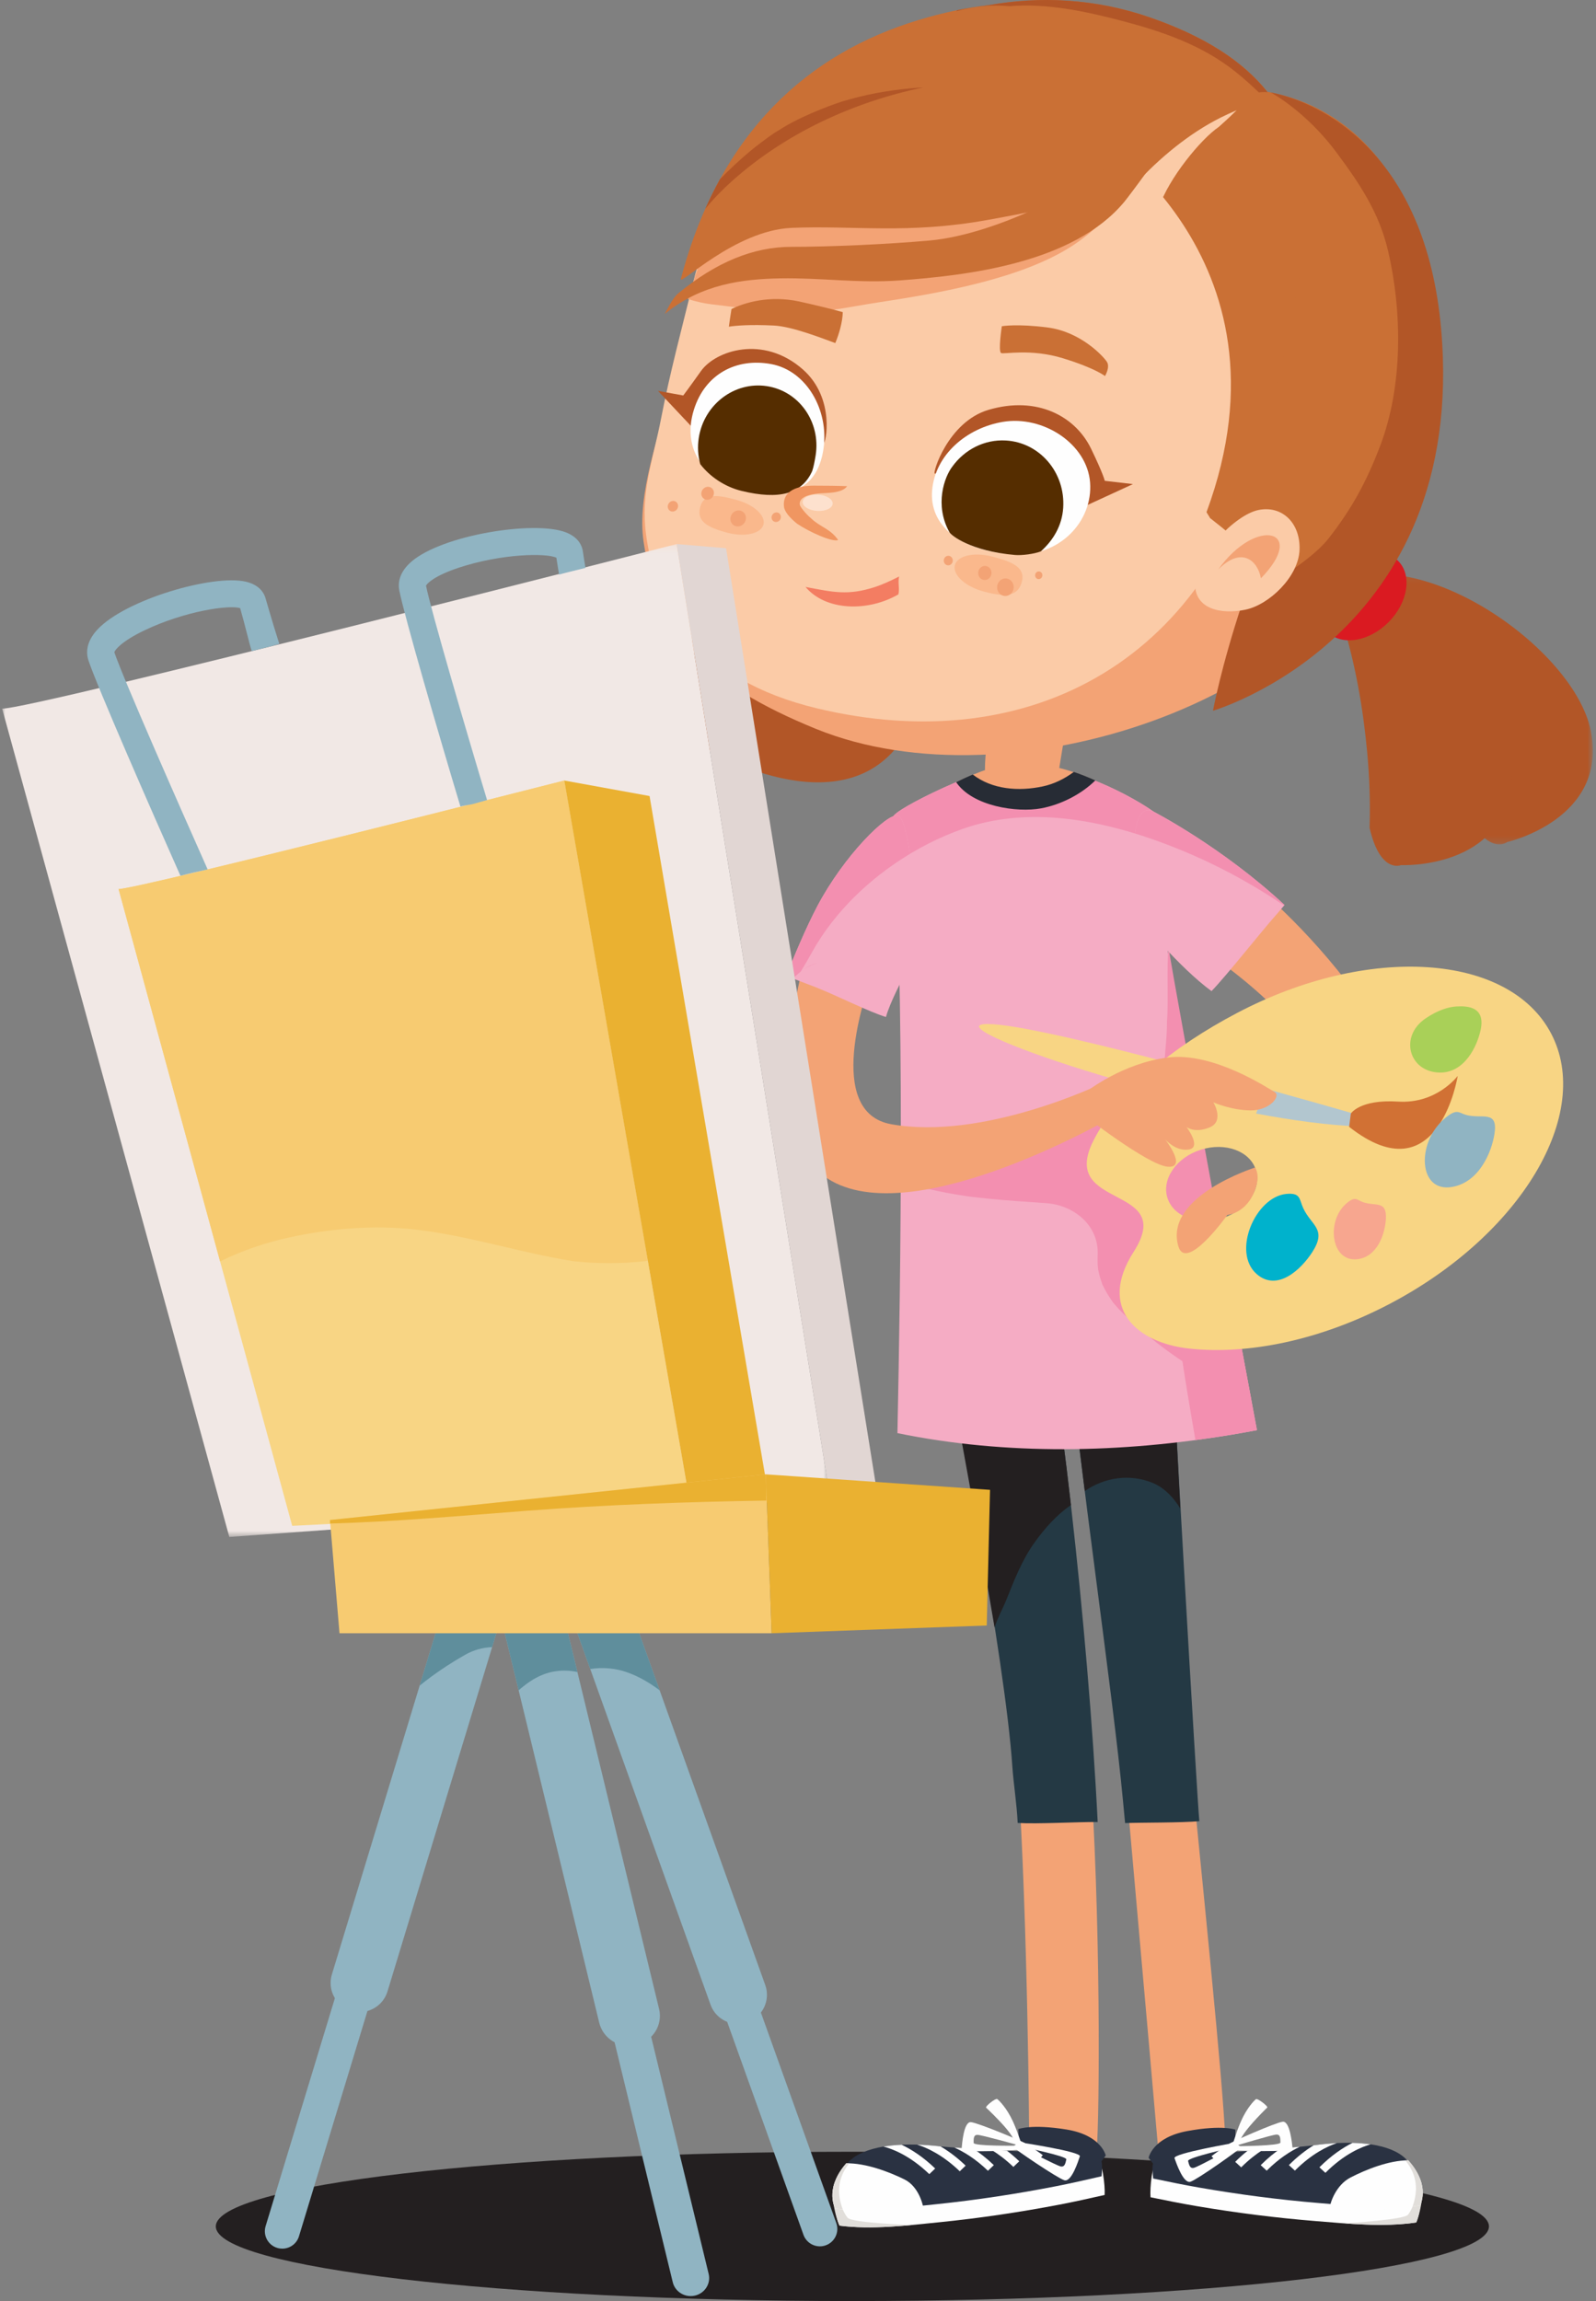 <svg width="240px" height="346px" viewBox="0 0 240 346" version="1.1" xmlns="http://www.w3.org/2000/svg" xmlns:xlink="http://www.w3.org/1999/xlink">
    <rect x="0" y="0" width="240" height="346" fill="#808080" stroke="none"/>
    <defs>
        <polygon id="path-1" points="0.139 0.129 41.296 0.129 41.296 40.787 0.139 40.787"></polygon>
        <polygon id="path-3" points="0.321 0.16 0.481 0.16 0.481 0.321 0.321 0.321"></polygon>
        <polygon id="path-5" points="0 0.122 124.409 0.122 124.409 149.415 0 149.415"></polygon>
    </defs>
    <g id="SU-Main" stroke="none" stroke-width="1" fill="none" fill-rule="evenodd">
        <g id="SU-login-Kids" transform="translate(-1000, -50)">
            <g id="Group-236" transform="translate(1000, 50)">
                <path d="M223.902,334.767 C223.902,340.966 181.045,345.991 128.178,345.991 C75.311,345.991 32.454,340.966 32.454,334.767 C32.454,328.569 75.311,323.544 128.178,323.544 C181.045,323.544 223.902,328.569 223.902,334.767" id="Fill-1" fill="#231F20"></path>
                <path d="M154.767,322.142 C154.767,322.142 154.586,289.159 153.033,265.865 C151.969,249.914 148.556,215.886 146.045,204.943 C143.893,195.562 148.387,193.94 150.703,199.119 C157.17,213.578 162.361,239.666 164.092,267.941 C165.687,293.98 165.241,322.449 164.869,323.308 C164.093,325.1 155.155,326.622 154.767,322.142" id="Fill-3" fill="#F3A375"></path>
                <path d="M174.194,323.502 C174.194,323.502 171.863,296.887 169.455,269.83 C168.039,253.916 165.736,224.145 164.457,208.739 C163.659,199.144 167.329,197.34 168.963,202.775 C171.937,212.662 175.97,234.047 178.468,259.199 C182.372,298.503 184.441,318.974 184.296,324.279 C184.243,326.235 175.36,333.798 174.194,323.502" id="Fill-5" fill="#F3A375"></path>
                <path d="M152.231,265.605 C152.403,268.183 152.917,271.358 153.033,274.105 C156.003,274.287 162.093,273.934 165.064,273.964 C163.637,245.122 159.041,204.415 155.544,190.428 C154.168,184.924 138.822,188.818 140.974,198.199 C143.485,209.143 151.168,249.654 152.231,265.605" id="Fill-7" fill="#243944"></path>
                <path d="M151.321,240.576 C152.49,237.652 153.703,234.53 155.563,231.947 C157.213,229.655 158.929,227.773 161.043,226.3 C159.287,210.905 157.28,197.373 155.544,190.428 C154.168,184.924 138.822,188.818 140.974,198.199 C142.665,205.567 146.54,226.971 149.558,244.702 C149.918,243.481 150.848,241.759 151.321,240.576" id="Fill-9" fill="#231F20"></path>
                <path d="M168.873,270.801 C168.974,271.892 169.079,273.003 169.186,274.122 C171.915,274.031 177.635,274.084 180.351,273.838 C180.06,271.265 176.136,204.027 175.942,196.256 C175.801,190.582 159.993,193.85 160.79,203.444 C162.069,218.85 167.396,254.893 168.873,270.801" id="Fill-11" fill="#243944"></path>
                <path d="M163.123,224.199 C166.07,222.135 169.957,221.548 173.404,223.003 C175.158,223.744 176.534,225.253 177.491,226.833 C176.743,212.454 176.021,199.4 175.942,196.256 C175.8,190.582 159.993,193.85 160.79,203.444 C161.216,208.575 162.091,215.996 163.123,224.199" id="Fill-13" fill="#231F20"></path>
                <path d="M134.952,215.489 C151.409,218.868 168.625,218.475 185.202,215.725 C186.478,215.514 187.749,215.282 189.017,215.041 C184.825,192.498 176.888,151.363 175.781,144.176 C173.196,127.387 174.535,122.822 173.427,122.018 C170.741,120.069 161.278,114.672 152.748,114.817 C148.526,114.888 134.201,121.714 134.283,122.882 C136.056,148.299 135.448,191.925 134.952,215.489" id="Fill-15" fill="#F5ACC4"></path>
                <path d="M144.783,124.626 C154.109,121.343 164.402,123.043 173.518,126.265 C173.689,126.325 173.857,126.389 174.027,126.451 C173.928,123.586 173.944,122.392 173.427,122.018 C170.741,120.069 161.278,114.672 152.748,114.816 C148.526,114.888 134.201,121.714 134.283,122.882 C134.434,125.051 134.568,127.355 134.686,129.765 C137.865,127.6 141.298,125.853 144.783,124.626" id="Fill-17" fill="#F38FB0"></path>
                <path d="M168.031,162.641 C157.187,166.963 146.276,171.129 135.46,175.473 C135.458,176.19 135.456,176.909 135.453,177.623 C136.781,178.058 138.129,178.435 139.491,178.75 C141.378,179.187 143.283,179.547 145.198,179.834 C145.372,179.86 145.646,179.898 145.889,179.931 C146.032,179.949 146.175,179.969 146.319,179.985 C147.112,180.079 147.905,180.167 148.699,180.245 C151.583,180.529 154.473,180.71 157.363,180.915 C161.441,181.203 165.22,184.203 165.071,188.623 C165.055,189.12 165.037,189.619 165.063,190.117 C165.074,190.338 165.126,190.747 165.156,190.99 C165.246,191.428 165.352,191.863 165.486,192.29 C165.576,192.576 165.671,192.863 165.77,193.147 C166.101,193.808 166.451,194.46 166.857,195.079 C167.03,195.344 167.208,195.607 167.39,195.867 C167.891,196.453 168.406,197.03 168.96,197.568 C170.139,198.715 171.401,199.787 172.66,200.845 C173.11,201.223 173.565,201.596 174.023,201.965 C174.349,202.21 175.217,202.874 175.455,203.045 C176.829,204.031 178.225,204.984 179.659,205.88 C182.413,207.599 185.257,209.176 188.184,210.58 C185.515,196.326 181.817,176.97 179.13,162.641 L168.031,162.641 Z" id="Fill-19" fill="#F38FB0"></path>
                <path d="M175.727,142.594 C175.406,145.08 175.727,150.613 175.486,153.58 C175.496,156.422 175.085,158.436 175.073,161.28 C175.032,170.374 175.045,179.486 175.827,188.554 C176.627,197.843 178.117,207.044 179.71,216.225 C179.728,216.328 179.744,216.431 179.762,216.535 C181.582,216.293 183.396,216.025 185.202,215.725 C186.478,215.514 187.748,215.282 189.017,215.041 C185.027,193.585 177.383,152.434 175.727,142.594" id="Fill-21" fill="#F38FB0"></path>
                <path d="M148.236,116.323 C147.568,115.825 149.84,100.458 149.84,100.458 L161.608,101.274 L159.01,117.173 C159.01,117.173 153.701,120.39 148.236,116.323" id="Fill-23" fill="#F3A375"></path>
                <path d="M156.505,121.266 C159.423,120.743 162.401,119.285 164.516,117.284 C161.207,115.821 156.95,114.577 152.681,114.649 C150.921,114.679 147.075,116.039 143.978,117.529 C146.39,120.994 152.985,121.896 156.505,121.266" id="Fill-25" fill="#F3A375"></path>
                <path d="M156.821,118.244 C153.155,119.03 149.201,118.707 146.28,116.462 C145.43,116.821 144.583,117.21 143.784,117.608 C146.242,121.261 152.961,122.211 156.548,121.547 C159.521,120.996 162.555,119.459 164.71,117.35 C163.709,116.892 162.621,116.456 161.475,116.069 C160.074,117.111 158.503,117.884 156.821,118.244" id="Fill-27" fill="#272C35"></path>
                <path d="M197.908,333.972 C191.886,333.487 185.859,332.721 179.916,331.713 C177.732,331.343 175.179,330.835 173.015,330.389 C172.887,329.039 173.262,325.085 174.087,324.868 C176.068,324.347 193.079,326.029 197.202,325.486 C203.729,324.625 209.504,323.056 211.689,325.188 C214.159,327.599 213.77,332.408 212.969,334.174 C208.102,334.914 202.621,334.352 197.908,333.972" id="Fill-29" fill="#FEFEFE"></path>
                <path d="M212.889,326.977 C213.295,329.36 212.731,331.697 211.741,333 C211.154,333.774 202.843,334.252 202.216,334.314 C205.783,334.568 209.528,334.697 212.969,334.174 C213.601,332.779 214.692,327.879 212.889,326.977" id="Fill-31" fill="#E1DEDA"></path>
                <path d="M172.726,324.457 C172.726,324.457 173.283,321.391 178.565,320.427 C183.847,319.463 185.777,320.221 185.777,320.221 L185.719,323.566 C190.655,323.193 195.681,322.823 197.65,322.559 C204.193,321.681 209.197,322.421 211.388,324.608 C213.866,327.081 214.261,329.664 213.46,331.475 C208.582,332.229 203.088,331.65 198.363,331.258 C192.327,330.757 186.286,329.967 180.329,328.93 C178.139,328.55 175.58,328.028 173.41,327.569 C173.33,326.707 173.242,325.879 173.387,325.322 L172.726,324.457 Z" id="Fill-33" fill="#2A3242"></path>
                <path d="M203.072,327.423 C205.393,326.222 208.874,324.828 211.765,324.832 C214.013,327.288 214.352,329.81 213.566,331.602 C209.309,332.265 204.234,332.609 199.935,332.244 C199.948,331.238 200.916,328.539 203.072,327.423" id="Fill-35" fill="#FEFEFE"></path>
                <path d="M211.765,324.832 C211.621,324.832 211.475,324.836 211.328,324.844 C213.178,327.088 213.239,329.48 212.419,331.752 C212.804,331.709 213.188,331.661 213.565,331.602 C214.352,329.811 214.013,327.288 211.765,324.832" id="Fill-37" fill="#E1DEDA"></path>
                <path d="M198.406,325.884 C200.234,324.053 201.964,322.918 203.382,322.208 C204.356,322.232 205.269,322.306 206.112,322.429 C204.813,322.79 202.19,323.826 199.307,326.713 L198.406,325.884 Z" id="Fill-39" fill="#FEFEFE"></path>
                <path d="M193.818,325.549 C195.137,324.229 196.405,323.272 197.542,322.572 C197.577,322.568 197.618,322.563 197.65,322.559 C198.834,322.4 199.965,322.296 201.041,322.242 C199.634,322.711 197.277,323.817 194.72,326.379 L193.818,325.549 Z" id="Fill-41" fill="#FEFEFE"></path>
                <path d="M189.578,325.56 C190.632,324.505 191.652,323.684 192.601,323.038 C193.66,322.952 194.63,322.87 195.466,322.792 C194.103,323.43 192.347,324.519 190.479,326.389 L189.578,325.56 Z" id="Fill-43" fill="#FEFEFE"></path>
                <path d="M185.744,325.059 C186.367,324.436 186.976,323.9 187.568,323.426 C188.36,323.367 189.141,323.307 189.903,323.249 C188.902,323.887 187.796,324.736 186.645,325.888 L185.744,325.059 Z" id="Fill-45" fill="#FEFEFE"></path>
                <path d="M182.185,324.212 C183.458,323.201 184.661,322.455 185.748,321.904 L185.724,323.296 C184.868,323.77 183.948,324.366 182.979,325.136 L182.185,324.212 Z" id="Fill-47" fill="#FEFEFE"></path>
                <path d="M184.63,322.465 C184.893,322.198 191.814,319.144 192.892,319.026 C193.969,318.909 194.287,322.246 194.371,322.994 C194.455,323.742 185.35,323.332 185.35,323.332 L184.562,322.467 L186.009,322.707 C186.009,322.707 192.559,322.671 192.546,322.152 C192.532,321.633 192.581,320.939 191.952,320.957 C191.322,320.975 185.961,322.6 185.961,322.6 L184.63,322.465 Z" id="Fill-49" fill="#FEFEFE"></path>
                <path d="M186.624,322.886 C186.417,323.204 180.09,327.699 179.023,328.05 C177.956,328.401 176.874,325.217 176.618,324.506 C176.362,323.796 185.695,322.199 185.695,322.199 L186.692,322.869 L185.169,322.952 C185.169,322.952 178.531,324.424 178.662,324.927 C178.794,325.43 178.902,326.117 179.537,325.961 C180.172,325.805 185.241,323.046 185.241,323.046 L186.624,322.886 Z" id="Fill-51" fill="#FEFEFE"></path>
                <path d="M190.573,316.881 C190.573,316.881 188.632,318.767 187.477,320.249 C186.321,321.731 186.164,322.579 186.164,322.579 L185.164,323.136 C185.164,323.136 185.827,320.773 186.57,319.055 C187.471,316.97 188.635,315.793 188.869,315.634 C189.104,315.474 190.647,316.65 190.573,316.881" id="Fill-53" fill="#FEFEFE"></path>
                <path d="M141.294,334.138 C147.304,333.529 153.315,332.638 159.235,331.508 C161.411,331.093 163.953,330.533 166.108,330.041 C166.207,328.689 165.751,324.744 164.922,324.544 C162.93,324.064 145.958,326.097 141.825,325.638 C135.281,324.912 129.475,323.463 127.335,325.639 C124.914,328.101 125.403,332.901 126.24,334.65 C131.121,335.289 136.589,334.614 141.294,334.138" id="Fill-55" fill="#FEFEFE"></path>
                <path d="M126.171,327.453 C125.815,329.844 126.436,332.161 127.443,333.452 C128.055,334.235 136.365,334.519 136.993,334.568 C133.433,334.895 129.691,335.102 126.24,334.65 C125.579,333.268 124.387,328.392 126.171,327.453" id="Fill-57" fill="#E1DEDA"></path>
                <path d="M166.274,324.106 C166.274,324.106 165.654,321.052 160.353,320.196 C155.052,319.341 153.138,320.139 153.138,320.139 L153.265,323.482 C148.323,323.211 143.291,322.945 141.316,322.722 C134.757,321.978 129.768,322.822 127.623,325.053 C125.197,327.576 124.855,330.168 125.694,331.961 C130.586,332.615 136.067,331.923 140.782,331.433 C146.807,330.808 152.831,329.894 158.765,328.735 C160.947,328.309 163.494,327.734 165.654,327.23 C165.717,326.367 165.787,325.537 165.631,324.984 L166.274,324.106 Z" id="Fill-59" fill="#2A3242"></path>
                <path d="M135.996,327.696 C133.65,326.543 130.141,325.221 127.251,325.285 C125.054,327.787 124.767,330.316 125.591,332.09 C129.86,332.666 134.643,333.086 138.934,332.633 C138.9,331.627 138.174,328.768 135.996,327.696" id="Fill-61" fill="#FEFEFE"></path>
                <path d="M127.251,325.285 C127.395,325.282 127.541,325.283 127.689,325.288 C125.885,327.57 125.874,329.962 126.739,332.217 C126.354,332.182 125.97,332.142 125.59,332.091 C124.767,330.316 125.054,327.787 127.251,325.285" id="Fill-63" fill="#E1DEDA"></path>
                <path d="M140.629,326.062 C138.763,324.268 137.01,323.169 135.579,322.489 C134.605,322.533 133.694,322.625 132.854,322.766 C134.16,323.101 136.804,324.082 139.746,326.909 L140.629,326.062 Z" id="Fill-65" fill="#FEFEFE"></path>
                <path d="M145.209,325.632 C143.863,324.339 142.576,323.409 141.424,322.733 C141.39,322.729 141.349,322.725 141.316,322.722 C140.129,322.587 138.996,322.506 137.919,322.474 C139.336,322.915 141.715,323.972 144.325,326.48 L145.209,325.632 Z" id="Fill-67" fill="#FEFEFE"></path>
                <path d="M149.448,325.555 C148.373,324.522 147.336,323.723 146.374,323.096 C145.313,323.032 144.342,322.97 143.505,322.909 C144.88,323.519 146.658,324.571 148.564,326.403 L149.448,325.555 Z" id="Fill-69" fill="#FEFEFE"></path>
                <path d="M153.271,324.976 C152.636,324.365 152.015,323.842 151.414,323.38 C150.621,323.337 149.839,323.294 149.076,323.251 C150.09,323.869 151.213,324.696 152.387,325.823 L153.271,324.976 Z" id="Fill-71" fill="#FEFEFE"></path>
                <path d="M156.812,324.055 C155.518,323.071 154.301,322.35 153.202,321.821 L153.255,323.212 C154.12,323.669 155.053,324.246 156.037,324.995 L156.812,324.055 Z" id="Fill-73" fill="#FEFEFE"></path>
                <path d="M154.332,322.359 C154.063,322.097 147.08,319.186 146,319.091 C144.921,318.996 144.672,322.339 144.603,323.089 C144.535,323.838 153.63,323.24 153.63,323.24 L154.399,322.359 L152.958,322.629 C152.958,322.629 146.408,322.729 146.411,322.21 C146.414,321.69 146.35,320.998 146.98,321.003 C147.611,321.008 153.003,322.521 153.003,322.521 L154.332,322.359 Z" id="Fill-75" fill="#FEFEFE"></path>
                <path d="M152.347,322.82 C152.56,323.134 158.979,327.498 160.052,327.827 C161.126,328.156 162.143,324.951 162.384,324.234 C162.625,323.519 153.261,322.115 153.261,322.115 L152.279,322.805 L153.803,322.857 C153.803,322.857 160.47,324.191 160.348,324.697 C160.227,325.203 160.133,325.892 159.495,325.749 C158.857,325.607 153.732,322.952 153.732,322.952 L152.347,322.82 Z" id="Fill-77" fill="#FEFEFE"></path>
                <path d="M148.274,316.899 C148.274,316.899 150.254,318.744 151.44,320.202 C152.626,321.66 152.8,322.505 152.8,322.505 L153.812,323.041 C153.812,323.041 153.1,320.692 152.322,318.989 C151.378,316.924 150.191,315.771 149.952,315.617 C149.715,315.462 148.196,316.67 148.274,316.899" id="Fill-79" fill="#FEFEFE"></path>
                <path d="M173.899,122.49 C173.899,122.49 191.382,131.669 204.932,150.9 C218.482,170.132 211.051,179.311 203.621,178.437 C196.19,177.562 195.782,177.975 195.782,177.975 L191.897,174.089 C191.897,174.089 201.265,170.34 198.89,162.239 C195.423,150.412 174.218,138.538 174.218,138.538 C174.218,138.538 169.965,119.867 173.899,122.49" id="Fill-81" fill="#F3A375"></path>
                <path d="M182.183,149.029 C184.497,146.634 189.575,140.183 191.783,137.694 C192.218,137.203 192.644,136.704 193.063,136.199 C193.091,136.161 193.123,136.117 193.156,136.072 C183.726,127.315 173.427,122.018 173.427,122.018 C168.376,119.881 171.499,138.344 171.499,138.344 C171.499,138.344 177.329,145.483 182.183,149.029" id="Fill-83" fill="#F5ACC4"></path>
                <path d="M173.518,126.265 C180.567,128.756 187.023,132.051 193.095,136.155 C193.115,136.128 193.134,136.102 193.156,136.072 C183.726,127.315 173.427,122.018 173.427,122.018 C171.738,121.303 170.963,122.894 170.68,125.327 C171.637,125.622 172.584,125.935 173.518,126.265" id="Fill-85" fill="#F38FB0"></path>
                <path d="M134.005,169.038 C124.034,167.237 129.916,149.831 131.479,145.726 C133.043,141.621 135.873,137.351 135.873,137.351 C135.873,137.351 136.747,122.49 134.966,122.644 C133.422,122.219 126.04,130.573 122.932,138.538 C118.441,150.044 115.057,171.992 125.069,177.586 C138.279,184.968 167.808,167.679 167.808,167.679 L165.476,163.016 C165.476,163.016 147.829,171.536 134.005,169.038" id="Fill-87" fill="#F3A375"></path>
                <path d="M123.379,148.736 C125.485,149.566 131.056,152.302 133.228,152.914 C133.847,150.657 135.858,146.917 136.336,145.92 C138.667,141.064 137.89,137.955 137.89,137.955 C137.89,137.955 136.747,122.49 134.966,122.644 C133.422,122.22 126.932,128.65 122.931,136.207 C121.183,139.509 119.241,144.172 118.269,146.698 C119.286,147.219 122.333,148.269 123.379,148.736" id="Fill-89" fill="#F5ACC4"></path>
                <path d="M122.917,144.784 C122.158,144.991 121.473,145.324 120.859,145.782 C121.486,145.369 122.177,145.032 122.917,144.784" id="Fill-91" fill="#F38FB0"></path>
                <path d="M120.381,146.122 C120.453,146.013 120.525,145.905 120.594,145.793 C121.129,144.926 121.629,144.038 122.124,143.148 C125.465,137.148 130.794,132.024 136.832,128.391 C136.347,125.258 135.712,122.579 134.966,122.643 C133.422,122.219 126.932,128.651 122.931,136.207 C121.183,139.51 119.24,144.172 118.269,146.697 C118.508,146.82 118.862,146.972 119.273,147.139 C119.609,146.771 119.978,146.429 120.381,146.122" id="Fill-93" fill="#F38FB0"></path>
                <path d="M183.836,183.151 C180.164,184.317 176.457,182.962 175.556,180.124 C174.654,177.287 176.901,174.041 180.572,172.875 C184.244,171.709 187.951,173.064 188.853,175.901 C189.754,178.739 187.508,181.984 183.836,183.151 M233.245,155.391 C226.898,143.318 205.758,141.938 186.029,152.31 C176.367,157.39 168.214,163.998 164.41,171.54 C159.134,181.998 177.045,177.975 170.476,188.228 C165.019,196.745 170.996,201.92 178.8,202.772 C187.65,203.739 198.531,201.545 209.015,196.033 C228.745,185.661 239.593,167.465 233.245,155.391" id="Fill-95" fill="#F8D584"></path>
                <path d="M204.834,168.105 C204.872,168.018 204.91,167.93 204.948,167.843 C191.382,163.933 153.707,153.291 147.867,154.008 C141.649,154.771 182.25,168.54 204.281,169.369 C204.466,168.947 204.65,168.526 204.834,168.105" id="Fill-97" fill="#F8D584"></path>
                <path d="M190.353,163.716 C189.853,164.952 189.362,166.193 188.887,167.438 C194.424,168.479 199.747,169.199 204.281,169.369 C204.466,168.948 204.65,168.525 204.834,168.105 C204.872,168.018 204.91,167.93 204.948,167.843 C201.399,166.82 196.2,165.336 190.353,163.716" id="Fill-99" fill="#B2C6CF"></path>
                <path d="M163.418,164.113 C163.418,164.113 168.822,159.841 175.659,159.007 C182.496,158.172 190.619,163.61 191.657,164.186 C192.696,164.761 190.967,166.996 188.025,166.962 C185.084,166.928 182.464,165.751 182.464,165.751 C182.464,165.751 184.172,168.569 181.905,169.515 C179.638,170.46 178.421,169.455 178.421,169.455 C178.421,169.455 180.761,172.514 178.768,172.841 C176.776,173.168 175.2,171.303 175.2,171.303 C175.2,171.303 178.621,175.677 175.59,175.428 C172.558,175.179 162.68,167.447 162.68,167.447 C162.68,167.447 162.1,165.419 163.418,164.113" id="Fill-101" fill="#F3A375"></path>
                <path d="M202.878,169.434 L203.13,167.454 C203.13,167.454 204.43,165.272 210.254,165.638 C216.079,166.004 219.203,161.776 219.203,161.776 C219.203,161.776 216.335,180.03 202.878,169.434" id="Fill-103" fill="#D17134"></path>
                <path d="M184.563,182.686 C184.563,182.686 187.089,182.492 188.448,179.577 C189.776,176.733 188.707,175.561 188.707,175.561 C188.707,175.561 175.044,179.867 177.181,187.348 C178.346,191.428 184.563,182.686 184.563,182.686" id="Fill-105" fill="#F3A375"></path>
                <g id="Group-109" transform="translate(198.23, 86.175)">
                    <mask id="mask-2" fill="white">
                        <use xlink:href="#path-1"></use>
                    </mask>
                    <g id="Clip-108"></g>
                    <path d="M0.139,3.205 C0.139,3.205 15.469,17.668 19.939,30.641 C24.411,43.614 28.394,40.446 28.394,40.446 C28.394,40.446 43.567,37.01 41.005,23.801 C38.444,10.589 12.138,-7.066 0.139,3.205" id="Fill-107" fill="#B25627" mask="url(#mask-2)"></path>
                </g>
                <path d="M227.331,117.397 C228.321,105.398 211.91,84.928 198.164,85.606 C199.802,88.043 201.005,90.808 201.881,93.625 C203.828,99.884 204.97,106.477 205.58,112.985 C205.939,116.805 206.073,120.643 205.951,124.46 C207.536,131.413 210.668,130.085 210.668,130.085 C210.668,130.085 226.227,130.793 227.331,117.397" id="Fill-110" fill="#B25627"></path>
                <path d="M208.824,93.532 C205.897,96.489 201.782,97.162 199.633,95.035 C197.484,92.908 198.114,88.786 201.041,85.829 C203.968,82.872 208.083,82.199 210.232,84.326 C212.381,86.454 211.751,90.575 208.824,93.532" id="Fill-112" fill="#DA1A21"></path>
                <path d="M134.483,112.785 C149.336,95.809 135.532,70.333 123.232,59.349 C123.048,62.85 122.273,66.271 121.181,69.462 C118.757,76.551 117.536,76.397 113.797,82.578 C111.602,86.206 104.121,92.243 101.512,95.464 C94.501,105.092 105.479,112.22 105.479,112.22 C105.479,112.22 124.654,124.019 134.483,112.785" id="Fill-114" fill="#B25627"></path>
                <path d="M170.857,104.657 C170.033,104.621 163.127,90.305 163.127,90.305 L173.105,84.215 L180.05,99.169 C180.05,99.169 177.589,104.951 170.857,104.657" id="Fill-116" fill="#DD7641"></path>
                <path d="M106.166,35.968 C104.876,40.143 102.276,53.277 101.271,57.153 C99.056,65.695 95.729,74.346 96.786,81.488 C98.81,95.165 105.951,102.762 122.664,109.582 C151.999,121.553 200.169,105.185 208.906,76.918 C217.643,48.648 200.528,17.391 170.675,7.096 C140.825,-3.196 114.905,7.699 106.166,35.968" id="Fill-118" fill="#F3A375"></path>
                <path d="M104.239,42.446 C102.559,49.257 100.712,56.184 99.434,62.813 C98.189,69.276 96.294,73.991 97.153,80.397 C98.636,91.451 105.023,102.227 122.838,106.505 C155.031,114.237 182.835,99.062 190.498,63.864 C196.762,35.092 199.963,14.444 170.609,4.354 C141.257,-5.731 111.281,13.906 104.239,42.446" id="Fill-120" fill="#FBCBA7"></path>
                <path d="M106.953,45.752 C110.973,46.251 116.1,46.876 120.134,46.924 C124.438,46.974 127.705,46.133 131.979,45.485 C141.201,44.086 153.658,41.938 161.329,36.909 C169.576,31.501 172.729,23.203 179.787,16.282 C181.356,14.744 182.881,13.165 184.373,11.557 C180.934,8.761 176.426,6.353 170.609,4.354 C141.258,-5.731 112.947,14.369 104.239,42.445 C103.978,43.288 103.719,44.129 103.462,44.968 C104.602,45.332 105.77,45.605 106.953,45.752" id="Fill-122" fill="#F3A375"></path>
                <g id="Group-126" transform="translate(0, 345.67)">
                    <mask id="mask-4" fill="white">
                        <use xlink:href="#path-3"></use>
                    </mask>
                    <g id="Clip-125"></g>
                    <path d="" id="Fill-124" fill="#CA6729" mask="url(#mask-4)"></path>
                </g>
                <path d="M181.946,77.884 C181.964,77.828 181.415,77.051 181.436,76.995 C195.732,38.28 163.572,19.426 163.572,19.426 C177.344,1.399 187.141,13.487 187.141,13.487 C187.141,13.487 212.646,12.662 215.684,48.315 C218.881,85.842 189.561,102.184 189.561,102.184 C189.561,102.184 191.918,92.353 190.002,85.196 C189.71,84.106 188.752,83.362 187.521,82.75 C184.953,80.279 184.732,80.072 181.946,77.884" id="Fill-127" fill="#CA7035"></path>
                <path d="M186.765,90.825 C190.211,88.193 196.955,84.562 199.763,80.987 C203.259,76.538 205.503,72.429 207.568,66.972 C210.941,58.065 210.89,47.029 208.736,37.745 C207.388,31.931 204.406,27.54 200.949,22.891 C198.58,19.706 195.511,16.747 192.258,14.611 C191.877,14.363 191.488,14.13 191.098,13.9 C198.384,15.31 214.402,22.758 216.723,49.591 C220.711,95.707 182.401,106.866 182.401,106.866 C182.401,106.866 183.642,100.2 186.765,90.825" id="Fill-129" fill="#B25627"></path>
                <path d="M179.711,87.617 C179.568,91.662 183.719,92.42 187.286,91.674 C190.852,90.932 195.277,86.713 195.42,82.665 C195.56,78.621 192.783,75.948 189.216,76.692 C185.65,77.437 179.851,83.574 179.711,87.617" id="Fill-131" fill="#FBCBA7"></path>
                <path d="M189.611,86.956 C189.127,84.251 186.67,82.113 183.187,85.64 C188.962,77.544 196.684,79.723 189.611,86.956" id="Fill-133" fill="#F3A375"></path>
                <path d="M172.781,2.571 C164.699,-0.206 156.427,-0.625 148.536,0.8 C145.352,1.158 141.865,1.874 138.066,3.028 C121.627,8.023 108.271,19.719 102.385,41.926 C102.053,43.179 110.463,34.633 119.008,34.266 C128.348,33.866 136.524,35.261 148.63,33.05 C160.869,30.815 166.232,29.829 171.518,21.549 C176.564,22.888 181.255,25.017 185.384,28.198 C191.016,32.536 189.437,34.921 193.061,41.041 C193.534,39.543 190.613,63.226 191.012,61.656 C198.26,33.116 202.136,12.661 172.781,2.571" id="Fill-135" fill="#CA7035"></path>
                <path d="M138.592,13.16 C138.547,13.161 138.505,13.163 138.468,13.164 C138.443,13.165 138.42,13.167 138.392,13.169 C134.847,13.402 131.319,13.951 127.893,14.9 C127.501,15.008 127.11,15.12 126.72,15.235 C126.52,15.303 126.064,15.451 125.942,15.494 C125.09,15.793 124.242,16.102 123.407,16.443 C121.549,17.201 119.718,18.028 117.984,19.041 C117.812,19.142 116.119,20.217 116.772,19.771 C116.342,20.061 115.912,20.352 115.492,20.657 C114.577,21.322 113.673,22.004 112.804,22.729 C111.211,24.059 109.698,25.47 108.256,26.961 C107.476,28.38 106.738,29.861 106.048,31.414 C107.284,29.9 108.655,28.496 110.088,27.214 C118.076,20.069 128.225,15.368 138.788,13.156 C138.723,13.158 138.657,13.157 138.592,13.16" id="Fill-137" fill="#B25627"></path>
                <path d="M185.876,10.862 C187.074,11.828 188.207,12.844 189.293,13.898 C189.697,13.844 190.107,13.829 190.518,13.862 C190.555,13.865 190.59,13.873 190.626,13.877 C186.975,9.278 181.272,5.489 172.781,2.571 C164.699,-0.206 156.427,-0.625 148.536,0.8 C147.055,0.966 145.502,1.218 143.888,1.548 C143.876,1.594 143.862,1.64 143.848,1.685 C146.435,0.91 149.11,0.695 151.808,0.93 C157.486,0.483 163.141,1.678 168.639,3.119 C174.821,4.739 180.83,6.798 185.876,10.862" id="Fill-139" fill="#B25627"></path>
                <path d="M150.544,53.085 C150.953,53.304 154.97,52.371 159.853,53.873 C164.736,55.376 166.164,56.545 166.164,56.545 C166.164,56.545 166.964,55.228 166.458,54.419 C165.952,53.61 162.551,49.903 157.58,49.249 C152.973,48.643 150.651,49.052 150.651,49.052 C150.651,49.052 150.079,52.835 150.544,53.085" id="Fill-141" fill="#CA7035"></path>
                <path d="M109.999,46.471 C111.892,45.528 115.654,44.367 120.157,45.329 C121.694,45.657 125.683,46.611 126.733,46.933 C126.702,48.369 126.208,50.142 125.61,51.584 C123.836,50.953 119.201,49.089 116.362,48.949 C112.833,48.775 110.72,48.952 109.601,49.119 C109.727,48.235 109.851,47.349 109.999,46.471" id="Fill-143" fill="#CA7035"></path>
                <path d="M140.576,71.211 C140.137,71.321 142.511,63.432 148.651,61.625 C155.967,59.471 161.707,62.594 164.065,67.458 C165.924,71.295 166.133,72.299 166.133,72.299 L170.368,72.789 L159.945,77.583 C159.945,77.583 143.35,70.514 140.576,71.211" id="Fill-145" fill="#B25627"></path>
                <path d="M123.816,66.676 C124.16,66.906 125.699,59.922 120.723,55.543 C114.77,50.303 107.597,52.719 105.42,55.78 C103.652,58.267 102.746,59.464 102.746,59.464 L98.943,58.774 L106.283,66.58 C106.283,66.58 122.736,65.953 123.816,66.676" id="Fill-147" fill="#B25627"></path>
                <path d="M140.171,73.725 C139.725,78.933 144.211,82.814 152.296,83.35 C159.369,83.82 164.367,78.351 163.921,72.547 C163.478,66.739 156.853,62.403 150.768,63.44 C145.35,64.364 140.629,68.37 140.171,73.725" id="Fill-149" fill="#FEFEFE"></path>
                <path d="M142.771,80.025 C140.485,75.911 142.022,71.685 143.211,70.153 C145.036,67.622 148.005,66.048 151.253,66.234 C156.365,66.526 160.227,71.064 159.878,76.368 C159.701,79.07 158.355,81.265 156.51,82.912 C155.547,83.286 153.694,83.542 152.607,83.446 C145.925,82.858 143.038,80.506 142.771,80.025" id="Fill-151" fill="#552D00"></path>
                <path d="M104.35,61.589 C102.416,67.768 106.207,72.341 111.957,73.726 C119.104,75.448 123.026,73.173 123.841,67.424 C124.657,61.674 121.296,55.744 115.989,54.748 C110.679,53.756 106.007,56.297 104.35,61.589" id="Fill-153" fill="#FEFEFE"></path>
                <path d="M114.789,78.93 C114.369,80.282 111.897,80.795 109.268,80.075 C106.639,79.356 104.731,78.496 105.268,76.324 C105.845,73.991 108.16,74.458 110.789,75.178 C113.418,75.898 115.209,77.577 114.789,78.93" id="Fill-155" fill="#FAB88C"></path>
                <path d="M112.106,78.287 C111.891,78.925 111.221,79.293 110.612,79.108 C110.002,78.924 109.682,78.256 109.897,77.618 C110.113,76.98 110.782,76.612 111.391,76.797 C112.001,76.982 112.321,77.649 112.106,78.287" id="Fill-157" fill="#F3A375"></path>
                <path d="M116.066,77.568 C115.937,77.951 116.129,78.351 116.495,78.462 C116.861,78.572 117.262,78.352 117.391,77.969 C117.52,77.586 117.328,77.186 116.963,77.075 C116.597,76.964 116.195,77.185 116.066,77.568" id="Fill-159" fill="#F3A375"></path>
                <path d="M105.512,73.897 C105.338,74.416 105.597,74.958 106.093,75.108 C106.588,75.258 107.131,74.959 107.306,74.441 C107.481,73.922 107.221,73.381 106.726,73.231 C106.231,73.08 105.687,73.379 105.512,73.897" id="Fill-161" fill="#F3A375"></path>
                <path d="M100.455,75.898 C100.312,76.322 100.524,76.765 100.929,76.888 C101.335,77.011 101.779,76.767 101.922,76.342 C102.066,75.918 101.853,75.475 101.448,75.352 C101.042,75.229 100.598,75.474 100.455,75.898" id="Fill-163" fill="#F3A375"></path>
                <path d="M143.585,84.994 C143.225,86.443 145.177,88.213 147.947,88.948 C150.716,89.682 152.911,89.909 153.615,87.654 C154.371,85.233 152.024,84.435 149.254,83.701 C146.484,82.966 143.947,83.545 143.585,84.994" id="Fill-165" fill="#FAB88C"></path>
                <path d="M149.94,88.233 C149.898,88.963 150.423,89.582 151.112,89.616 C151.801,89.65 152.393,89.086 152.434,88.356 C152.476,87.626 151.951,87.006 151.262,86.973 C150.574,86.939 149.982,87.504 149.94,88.233" id="Fill-167" fill="#F3A375"></path>
                <path d="M155.656,86.473 C155.638,86.793 155.867,87.064 156.169,87.079 C156.471,87.093 156.731,86.846 156.749,86.526 C156.767,86.207 156.537,85.936 156.235,85.92 C155.933,85.906 155.674,86.153 155.656,86.473" id="Fill-169" fill="#F3A375"></path>
                <path d="M147.099,86.104 C147.066,86.688 147.485,87.183 148.037,87.21 C148.588,87.238 149.061,86.786 149.095,86.202 C149.128,85.618 148.708,85.123 148.157,85.096 C147.606,85.069 147.132,85.52 147.099,86.104" id="Fill-171" fill="#F3A375"></path>
                <path d="M141.919,84.254 C141.896,84.651 142.181,84.987 142.555,85.005 C142.929,85.023 143.251,84.717 143.274,84.321 C143.296,83.924 143.011,83.588 142.637,83.57 C142.263,83.552 141.942,83.858 141.919,84.254" id="Fill-173" fill="#F3A375"></path>
                <path d="M184.251,18.203 C183.926,18.493 183.601,18.787 183.277,19.084 C180.615,20.874 175.704,26.847 174.273,31.211 C173.684,33.007 173.402,28.373 172.252,29.898 C171.714,28.921 171.261,28.604 170.71,27.733 C174.328,23.777 178.799,20.063 183.559,17.681 C184.341,17.29 185.145,16.924 185.961,16.575 C185.389,17.13 184.826,17.69 184.251,18.203" id="Fill-175" fill="#FBCBA7"></path>
                <path d="M173.908,18.487 C165.863,27.777 149.758,35.266 139.815,36.163 C133.681,36.716 124.953,37.117 119.019,37.115 C113.267,37.114 107.673,39.436 101.997,44.104 C101.068,44.868 100.165,46.882 99.957,47.215 C105.457,42.692 111.712,41.96 117.335,41.856 C123.406,41.744 129.113,42.618 135.308,42.161 C145.286,41.425 161.361,39.638 169.073,30.343 C169.878,29.373 175.094,22.346 175.153,21.777 L173.908,18.487 Z" id="Fill-177" fill="#CA7035"></path>
                <path d="M111.55,73.823 C108.942,73.195 106.696,71.615 105.301,69.786 C104.957,68.541 104.865,67.197 105.081,65.825 C105.869,60.808 110.442,57.331 115.295,58.058 C120.148,58.786 123.443,63.443 122.655,68.46 C122.558,69.078 122.341,70.263 122.135,70.83 C120.578,74.297 117.149,75.173 111.55,73.823" id="Fill-179" fill="#552D00"></path>
                <path d="M118.929,75.592 C118.92,76.732 120.637,77.742 122.766,77.848 C124.894,77.954 126.627,77.116 126.636,75.977 C126.646,74.837 124.928,73.827 122.8,73.721 C120.672,73.614 118.938,74.452 118.929,75.592" id="Fill-181" fill="#FBCBA7"></path>
                <path d="M127.386,73.103 C126.325,73.053 123.796,73.017 122.419,73.025 C120.109,73.018 117.621,73.673 117.891,76.181 C117.981,76.971 118.797,77.882 119.856,78.743 C121.715,80.003 125.248,81.583 126.034,81.192 C124.812,79.449 123.389,79.3 121.992,77.96 C121.225,77.334 120.299,76.202 120.261,75.873 C120.139,74.74 121.634,74.378 122.942,74.218 C123.973,74.091 126.593,74.269 127.386,73.103" id="Fill-183" fill="#F09661"></path>
                <path d="M120.704,75.494 C120.697,76.171 121.7,76.768 122.947,76.826 C124.194,76.885 125.211,76.384 125.219,75.707 C125.227,75.03 124.222,74.434 122.976,74.375 C121.729,74.316 120.712,74.817 120.704,75.494" id="Fill-185" fill="#FDE1CE"></path>
                <path d="M135.209,86.684 C133.921,87.342 132.589,87.943 131.48,88.296 C127.536,89.551 125.362,89.066 121.128,88.253 C124.183,91.882 130.515,92.022 135.096,89.373 C135.31,88.449 134.986,87.605 135.209,86.684" id="Fill-187" fill="#F37D62"></path>
                <path d="M188.984,191.578 C192.064,194.259 195.638,190.907 197.336,188.271 C199.582,184.783 197.198,184.307 195.976,181.666 C195.355,180.321 195.618,179.321 193.451,179.519 C188.783,179.946 185.194,188.281 188.984,191.578" id="Fill-189" fill="#00B2CC"></path>
                <path d="M204.009,189.346 C207.129,189.065 208.264,185.526 208.403,183.326 C208.586,180.414 206.787,181.427 204.944,180.753 C204.005,180.411 203.799,179.775 202.406,181.009 C199.404,183.667 200.172,189.692 204.009,189.346" id="Fill-191" fill="#F7A68F"></path>
                <path d="M216.462,161.273 C220.201,161.362 222.132,157.37 222.661,154.813 C223.36,151.428 220.792,151.225 218.993,151.336 C217.817,151.409 216.223,151.876 214.37,153.134 C210.376,155.843 211.863,161.163 216.462,161.273" id="Fill-193" fill="#A9D058"></path>
                <path d="M218.337,178.477 C222.438,177.783 224.31,173.243 224.733,170.483 C225.294,166.83 222.834,168.291 220.503,167.654 C219.316,167.33 219.117,166.56 217.162,168.253 C212.953,171.899 213.291,179.331 218.337,178.477" id="Fill-195" fill="#90B4C2"></path>
                <g id="Group-199" transform="translate(0.321, 81.685)">
                    <mask id="mask-6" fill="white">
                        <use xlink:href="#path-5"></use>
                    </mask>
                    <g id="Clip-198"></g>
                    <path d="M-0,24.867 C4.414,24.976 101.429,0.122 101.429,0.122 L124.409,142.898 L34.162,149.415 L-0,24.867 Z" id="Fill-197" fill="#F1E8E5" mask="url(#mask-6)"></path>
                </g>
                <polygon id="Fill-200" fill="#E1D6D3" points="124.729 224.583 131.917 224.584 109.184 82.432 101.749 81.806"></polygon>
                <path d="M54.089,302.537 C53.668,302.537 53.24,302.475 52.817,302.347 C50.507,301.645 49.203,299.203 49.905,296.894 L69.129,233.638 C69.831,231.328 72.275,230.025 74.582,230.727 C76.892,231.429 78.195,233.871 77.494,236.18 L58.27,299.435 C57.697,301.322 55.963,302.537 54.089,302.537" id="Fill-202" fill="#90B4C2"></path>
                <path d="M42.452,338.114 C42.2,338.114 41.943,338.077 41.688,338 C40.303,337.579 39.52,336.114 39.942,334.728 L59.166,271.472 C59.587,270.087 61.052,269.305 62.438,269.726 C63.823,270.147 64.605,271.612 64.184,272.998 L44.96,336.253 C44.616,337.385 43.577,338.114 42.452,338.114" id="Fill-204" fill="#90B4C2"></path>
                <path d="M94.606,307.62 C92.511,307.62 90.614,306.222 90.11,304.144 L73.976,237.598 C73.387,235.17 74.924,232.737 77.409,232.162 C79.893,231.589 82.385,233.089 82.974,235.516 L99.108,302.063 C99.697,304.489 98.16,306.923 95.675,307.498 C95.317,307.581 94.958,307.62 94.606,307.62" id="Fill-206" fill="#90B4C2"></path>
                <path d="M103.863,345.245 C102.606,345.245 101.468,344.405 101.166,343.159 L85.031,276.612 C84.678,275.156 85.6,273.696 87.092,273.351 C88.582,273.006 90.077,273.907 90.43,275.363 L106.565,341.91 C106.918,343.366 105.996,344.826 104.505,345.171 C104.29,345.221 104.075,345.245 103.863,345.245" id="Fill-208" fill="#90B4C2"></path>
                <path d="M110.959,304.318 C109.166,304.318 107.484,303.205 106.844,301.42 L85.576,242.067 C84.762,239.794 85.944,237.292 88.216,236.477 C90.489,235.663 92.991,236.845 93.805,239.118 L115.074,298.471 C115.888,300.744 114.706,303.246 112.434,304.061 C111.946,304.235 111.449,304.318 110.959,304.318" id="Fill-210" fill="#90B4C2"></path>
                <path d="M69.963,248.809 C71.233,248.087 72.62,247.716 74.002,247.667 L77.494,236.18 C78.195,233.871 76.892,231.429 74.582,230.727 C72.275,230.025 69.831,231.328 69.129,233.638 L63.106,253.457 C65.259,251.713 67.576,250.165 69.963,248.809" id="Fill-212" fill="#5F8E9C"></path>
                <path d="M77.992,254.163 C78.117,254.049 78.242,253.937 78.372,253.829 C80.295,252.238 82.277,251.199 84.874,251.199 C85.534,251.199 86.189,251.271 86.827,251.408 L82.974,235.516 C82.385,233.089 79.893,231.589 77.409,232.162 C74.924,232.737 73.387,235.17 73.975,237.597 L77.992,254.163 Z" id="Fill-214" fill="#5F8E9C"></path>
                <path d="M88.761,250.957 C90.619,250.671 92.543,250.815 94.386,251.482 C96.19,252.136 97.736,253.073 99.194,254.157 L93.806,239.118 C92.991,236.846 90.489,235.663 88.216,236.477 C85.944,237.292 84.762,239.794 85.576,242.067 L88.761,250.957 Z" id="Fill-216" fill="#5F8E9C"></path>
                <path d="M123.29,337.766 C122.215,337.766 121.206,337.098 120.822,336.027 L99.553,276.674 C99.064,275.31 99.774,273.809 101.137,273.32 C102.5,272.832 104.002,273.541 104.491,274.904 L125.759,334.257 C126.248,335.621 125.539,337.123 124.175,337.611 C123.883,337.716 123.584,337.766 123.29,337.766" id="Fill-218" fill="#90B4C2"></path>
                <path d="M17.832,133.681 C20.746,133.681 84.855,117.363 84.855,117.363 L103.819,226.37 L43.939,229.43 L17.832,133.681 Z" id="Fill-220" fill="#F8D584"></path>
                <path d="M43.553,186.053 C49.693,184.729 56.134,184.163 62.393,184.872 C70.471,185.787 78.21,188.37 86.219,189.636 C89.787,190.026 93.337,190.027 96.903,189.645 C97.074,189.618 97.244,189.585 97.414,189.556 L84.855,117.363 C84.855,117.363 20.746,133.682 17.832,133.682 L33.096,189.665 C36.399,188.049 39.927,186.835 43.553,186.053" id="Fill-222" fill="#F7CB71"></path>
                <polygon id="Fill-224" fill="#EAB131" points="103.819 226.37 115.744 225.929 97.677 119.694 84.855 117.363"></polygon>
                <polygon id="Fill-226" fill="#F7CB71" points="49.621 228.556 51.052 245.58 116.035 245.58 115.161 221.685"></polygon>
                <path d="M79.22,227.163 C91.212,226.245 103.229,225.829 115.25,225.627 L115.161,221.685 L49.621,228.556 L49.635,229.087 C59.508,228.796 69.38,227.916 79.22,227.163" id="Fill-228" fill="#EAB131"></path>
                <polygon id="Fill-230" fill="#EAB131" points="115.161 221.685 116.035 245.58 148.382 244.415 148.877 224.016"></polygon>
                <path d="M21.739,94.774 C27.828,91.869 34.469,90.921 36.114,91.441 C36.885,94.114 37.444,96.634 37.853,97.901 C38.815,97.634 40.497,97.294 41.996,96.805 C41.6,95.582 40.762,92.858 39.929,89.945 C39.725,89.23 39.07,87.958 36.977,87.466 C32.046,86.307 18.749,90.172 14.598,94.719 C12.888,96.592 12.95,98.249 13.304,99.31 C14.609,103.225 22.645,121.601 27.134,131.688 C28.47,131.326 29.879,131.028 31.224,130.726 C26.865,120.933 18.52,101.998 17.192,98.074 C17.301,97.696 18.303,96.414 21.739,94.774" id="Fill-232" fill="#90B4C2"></path>
                <path d="M68.987,85.362 C75.391,83.242 82.1,83.133 83.667,83.856 C83.824,84.858 83.918,85.507 84.07,86.394 C85.386,86.026 86.716,85.735 88.039,85.392 C87.891,84.519 87.788,83.819 87.639,82.849 C87.526,82.114 87.035,80.769 85.02,80.019 C80.274,78.253 66.596,80.423 61.909,84.414 C59.977,86.058 59.832,87.71 60.05,88.806 C60.821,92.684 65.97,110.436 69.234,121.263 C69.839,121.099 70.635,121.03 71.239,120.862 C71.942,120.652 72.54,120.507 73.244,120.301 C70.018,109.599 64.837,91.876 64.062,88.067 C64.218,87.706 65.372,86.559 68.987,85.362" id="Fill-234" fill="#90B4C2"></path>
            </g>
        </g>
    </g>
</svg>